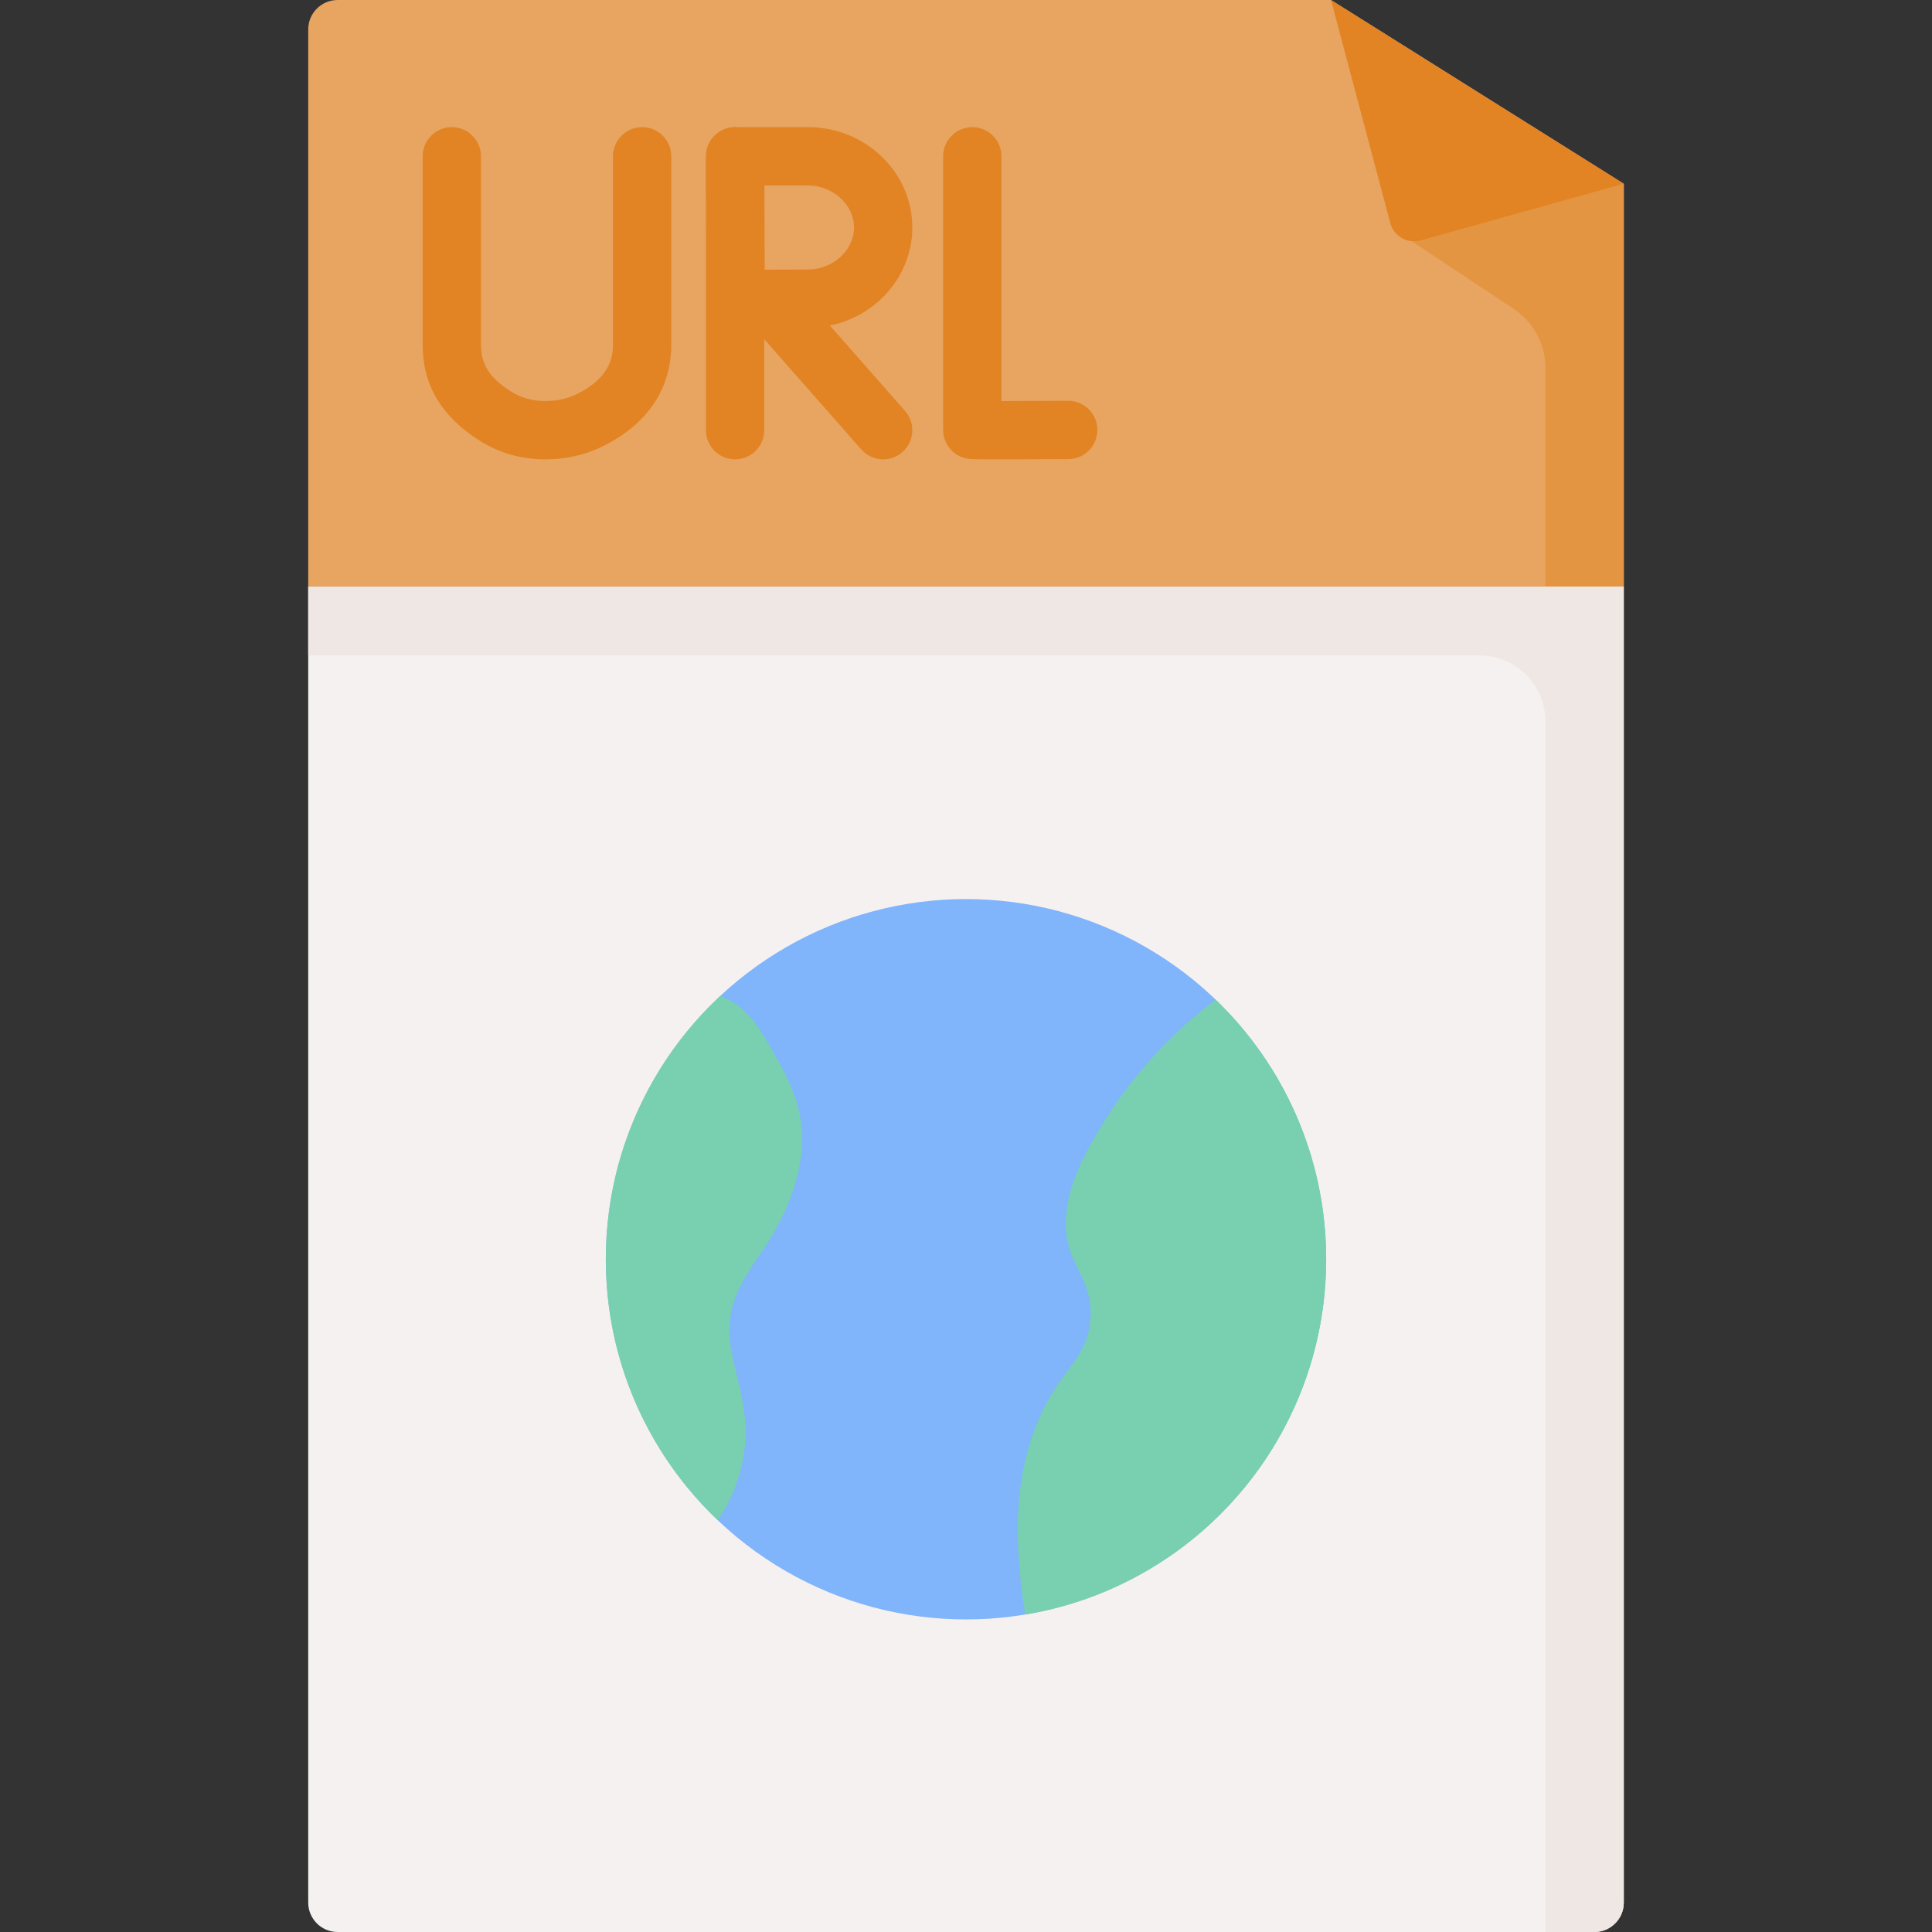 <svg id="Capa_1" enable-background="new 0 0 512 512" height="512" viewBox="0 0 512 512" width="512" xmlns="http://www.w3.org/2000/svg"><rect x="0" y="0" width="512" height="512" fill="#333333" stroke="none"/><g><path d="m422.518 512h-333.036c-4.309 0-7.802-3.493-7.802-7.802v-348.77h348.64v348.77c0 4.309-3.493 7.802-7.802 7.802z" fill="#f6f1f1"/><path d="m81.68 155.428v18.284h310.353c9.676 0 17.52 7.844 17.52 17.52v320.768h12.965c4.309 0 7.802-3.493 7.802-7.802v-348.77z" fill="#efe7e4"/><path d="m352.731 0h-263.249c-4.309 0-7.802 3.493-7.802 7.802v147.625h348.64v-106.73z" fill="#e7a561"/><path d="m370.304 61.369 30.893 20.529c5.219 3.468 8.356 9.319 8.356 15.586v57.944h20.767v-106.731z" fill="#e49542"/><path d="m352.731 0 15.701 59.105c.932 3.507 4.549 5.576 8.044 4.602l53.845-15.01z" fill="#e28424"/><g><g><g><path d="m265.362 121.737c-7.972 0-8.447-.081-9-.177-3.709-.637-6.42-3.852-6.42-7.615v-72.524c0-4.268 3.459-7.726 7.726-7.726 4.268 0 7.726 3.459 7.726 7.726v64.859c4.876-.003 11.496-.027 17.648-.061h.044c4.246 0 7.701 3.431 7.725 7.683.024 4.267-3.417 7.745-7.683 7.77-8.263.046-13.898.065-17.766.065z" fill="#e28424"/></g></g><g><g><path d="m144.542 121.733c-.017 0-.033 0-.049 0-6.407-.008-12.305-1.705-17.529-5.042-10.062-6.429-14.954-14.712-14.954-25.323v-49.947c0-4.268 3.459-7.726 7.726-7.726 4.268 0 7.726 3.459 7.726 7.726v49.947c0 5.188 2.266 8.752 7.821 12.301 2.743 1.753 5.763 2.608 9.229 2.612h.028c3.098 0 5.95-.645 8.477-1.918 8.451-4.257 9.429-9.485 9.429-13.047v-49.895c0-4.268 3.459-7.726 7.726-7.726s7.726 3.459 7.726 7.726v49.894c0 8.129-3.111 19.384-17.932 26.848-4.702 2.369-9.892 3.57-15.424 3.57z" fill="#e28424"/></g></g><g><g><path d="m234.052 121.733c-2.143 0-4.276-.886-5.803-2.622l-30.491-34.643c-2.819-3.203-2.508-8.086.695-10.904 3.202-2.818 8.086-2.508 10.904.695l30.491 34.643c2.819 3.203 2.508 8.086-.695 10.904-1.467 1.292-3.288 1.927-5.101 1.927z" fill="#e28424"/></g><g><path d="m194.805 121.733c-4.268 0-7.726-3.459-7.726-7.726v-72.586c0-4.268 3.459-7.726 7.726-7.726s7.726 3.459 7.726 7.726v72.586c.001 4.267-3.458 7.726-7.726 7.726z" fill="#e28424"/></g><g><path d="m194.962 86.959c-4.244 0-7.698-3.428-7.725-7.677 0 0-.135-37.834-.135-37.836-.007-2.053.804-4.025 2.254-5.48 1.45-1.454 3.42-2.272 5.473-2.272h19.289c15.251 0 27.658 11.929 27.658 26.591s-12.407 26.591-27.658 26.591c-5.342 0-19.108.084-19.108.084-.016-.001-.032-.001-.048-.001zm7.617-37.812c.012 4.2.045 18.301.066 22.317 4.097-.021 8.818-.041 11.472-.041 6.616 0 12.205-5.101 12.205-11.138s-5.59-11.138-12.205-11.138z" fill="#e28424"/></g></g></g><g><circle cx="256" cy="333.714" fill="#80b4fb" r="95.452"/><g fill="#78d0b1"><path d="m160.548 333.714c0 27.209 11.385 51.758 29.65 69.145.555-.797 1.092-1.608 1.589-2.447 3.146-5.318 5.038-11.317 5.637-17.459.653-6.702-.776-13.044-2.391-19.501-1.626-6.501-2.7-12.864-.277-19.317 2.225-5.927 6.338-10.939 9.598-16.3 6.65-10.936 10.691-24.245 6.432-36.806-1.169-3.448-2.797-6.725-4.562-9.902-1.794-3.229-3.6-6.53-5.752-9.537-2.343-3.274-5.744-6.385-9.609-7.638-18.651 17.42-30.315 42.227-30.315 69.762z"/><path d="m322.144 264.901c-.078.059-.158.118-.236.178-6.001 4.573-11.578 9.679-16.622 15.292-4.991 5.552-9.482 11.57-13.365 17.948-4.056 6.662-8.029 13.959-9.173 21.773-.569 3.885-.413 7.862.908 11.588 1.358 3.829 3.71 7.249 4.732 11.204.985 3.812.834 7.862-.374 11.604-1.242 3.847-3.768 7.049-6.155 10.244-9.981 13.358-12.898 29.864-12.007 46.238.306 5.626.929 11.298 1.82 16.909 45.259-7.477 79.779-46.786 79.779-94.164.001-27.039-11.243-51.447-29.307-68.814z"/></g></g></g></svg>